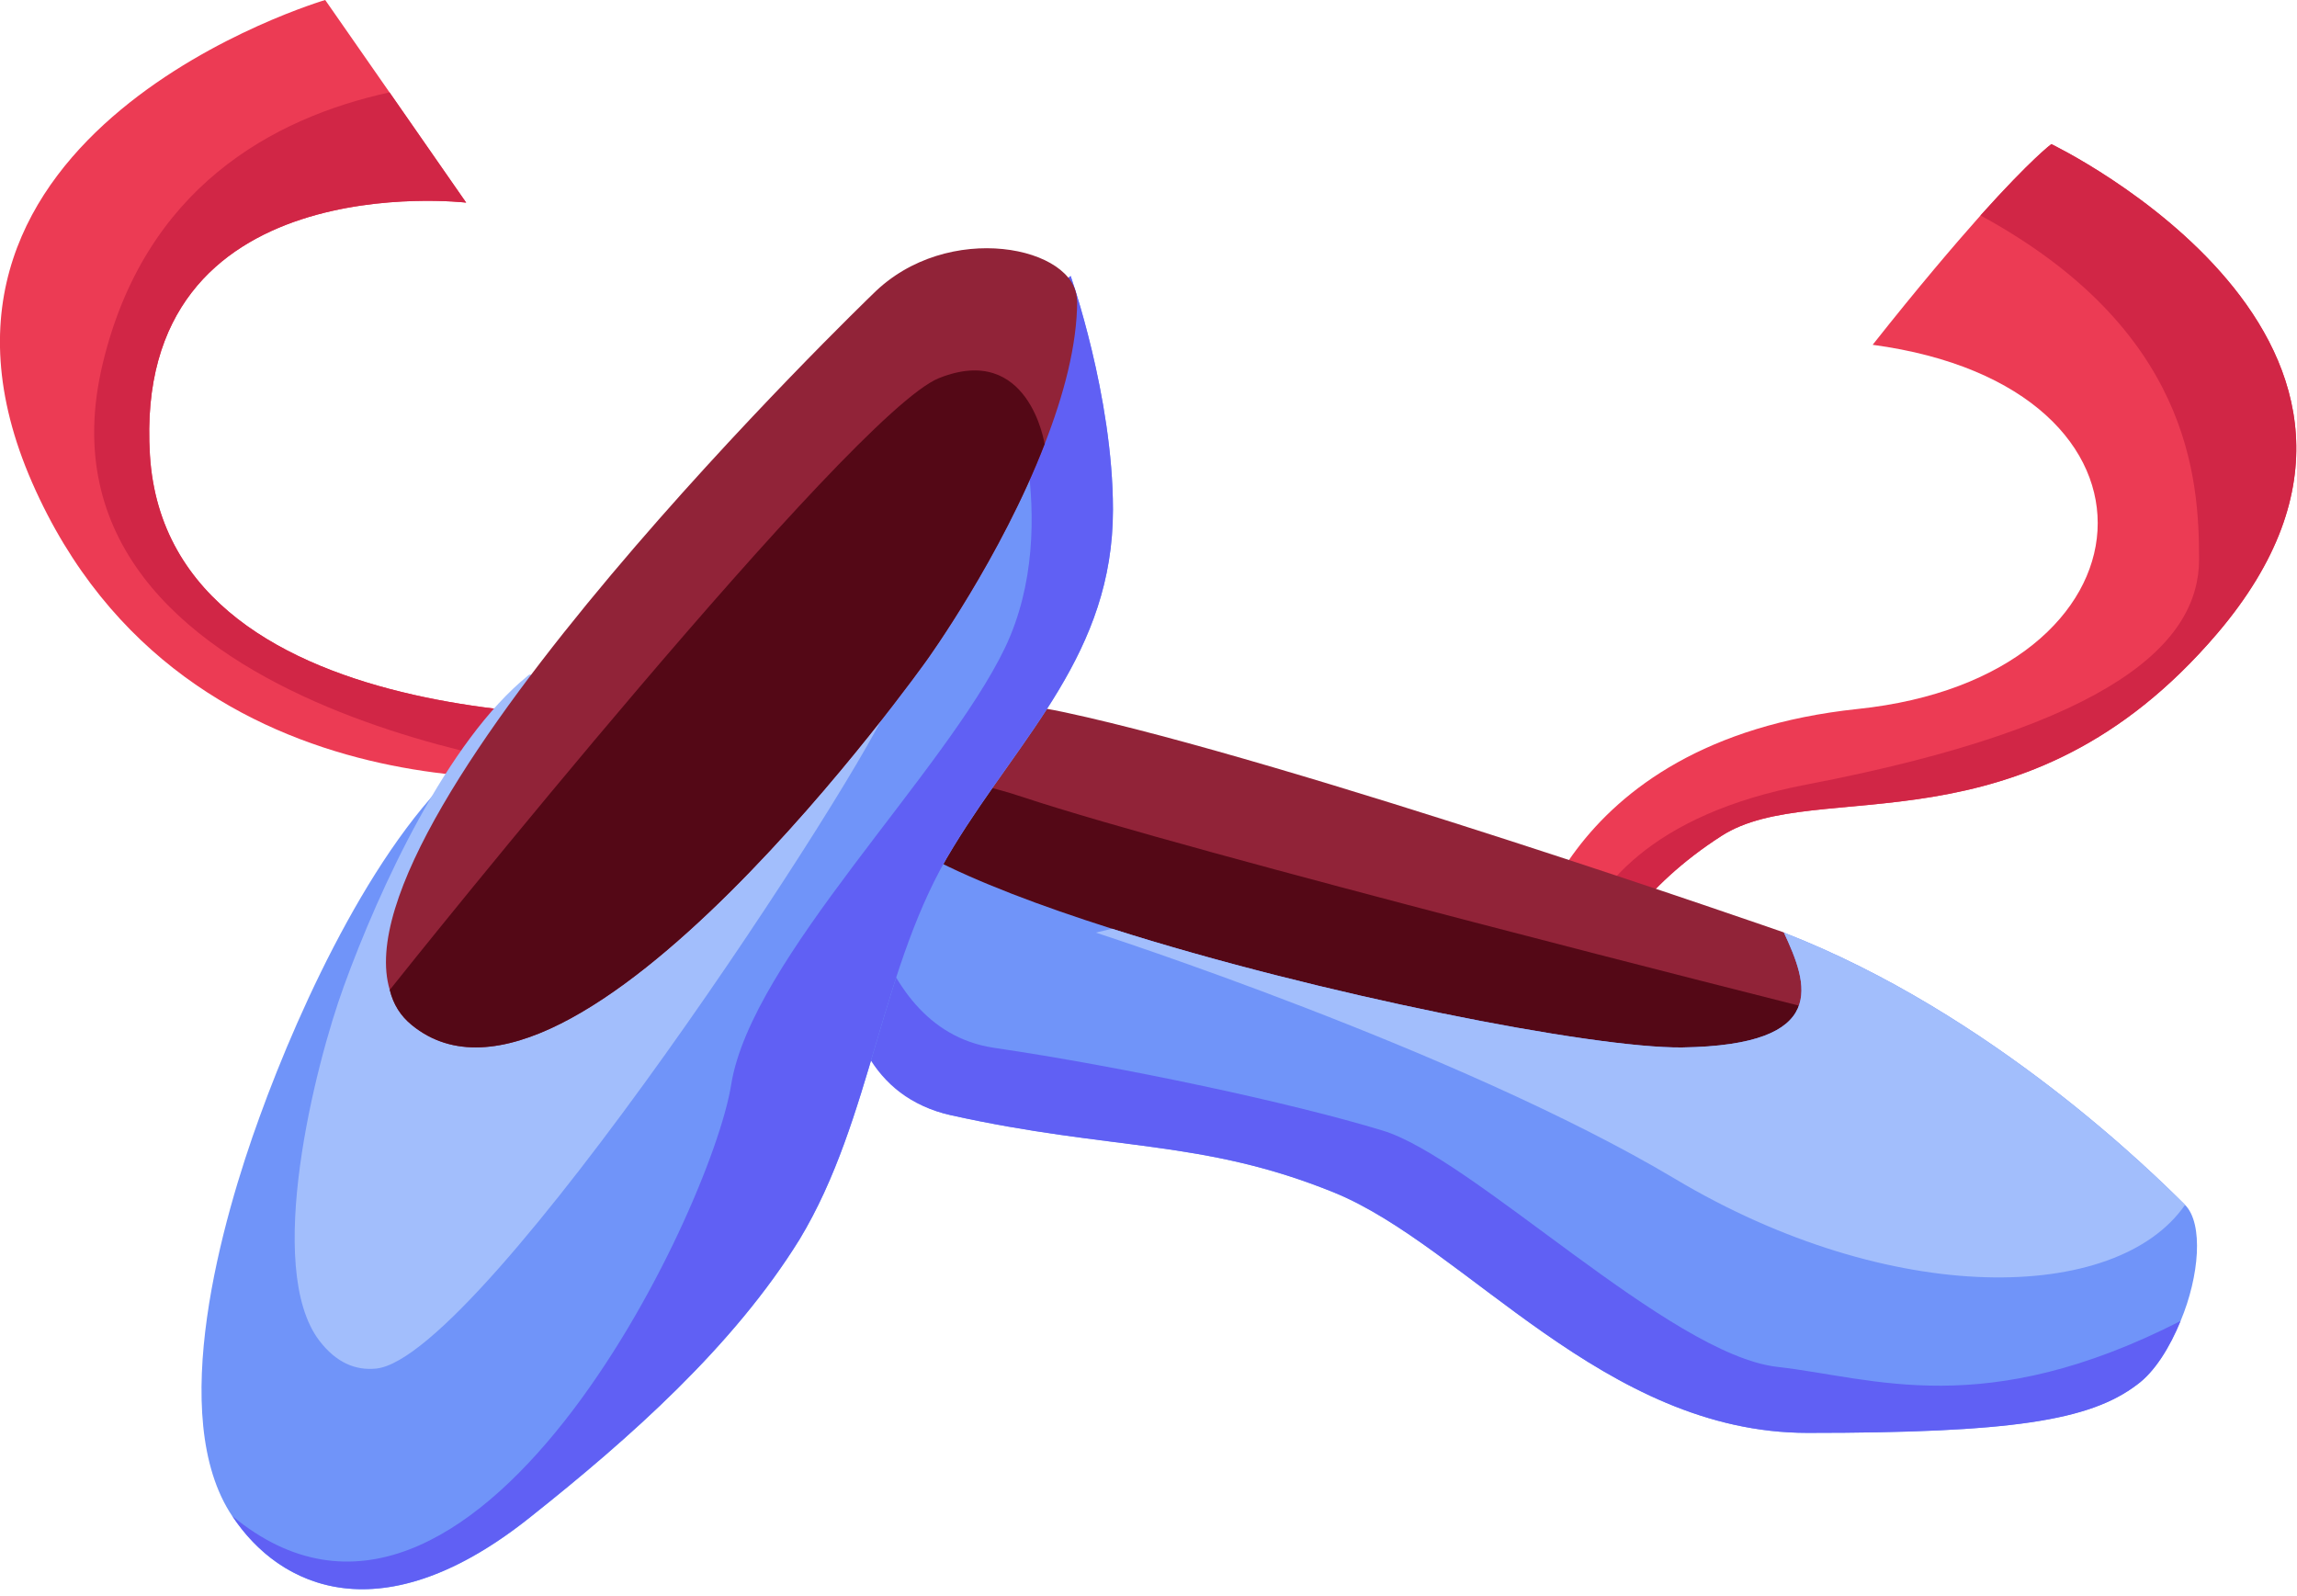 <svg width="95" height="66" viewBox="0 0 95 66" fill="none" xmlns="http://www.w3.org/2000/svg">
<g clip-path="url(#clip0_61_829)">
<path d="M91.7 26.2C83.7 35.58 75.11 32.05 71.2 34.57C64.69 38.75 64.91 44.64 64.91 44.64L63.03 39.93C63.03 39.93 64.24 30.65 76.84 29.32C89.45 28 90.45 16.01 77.45 14.26C79.34 11.87 80.81 10.15 81.91 8.91C84.03 6.55 84.84 5.96 84.84 5.96C84.84 5.96 101.95 14.17 91.7 26.2Z" fill="#EC3B54"/>
<path d="M91.7 26.2C83.7 35.58 75.11 32.05 71.2 34.57C64.69 38.75 64.91 44.64 64.91 44.64C64.91 44.64 61.86 34.91 74.7 32.45C87.54 29.99 90.95 26.51 90.95 23.13C90.95 19.75 90.56 13.62 81.91 8.91C84.03 6.55 84.84 5.96 84.84 5.96C84.84 5.96 101.95 14.17 91.7 26.2Z" fill="#D12646"/>
<path d="M77.99 42.16L76.09 44.51L74.28 46.74L50.23 43.32L37.86 38.56L35.36 34.22C35.36 34.22 34.62 27.44 44.04 29.46C53.46 31.48 73.77 38.56 73.77 38.56L77.99 42.16Z" fill="#912338"/>
<path d="M76.09 44.51L74.28 46.74L50.23 43.32L37.86 38.56L35.36 34.22C35.36 34.22 35.63 30.74 42.32 32.97C49.01 35.2 74.4 41.59 74.4 41.59L76.09 44.5V44.51Z" fill="#540816"/>
<path d="M90.19 54.62C89.74 55.72 89.12 56.73 88.38 57.27C86.41 58.75 83.17 59.26 74.76 59.26C66.35 59.26 60.64 51.56 55.2 49.33C49.73 47.1 46.01 47.6 39.32 46.12C32.63 44.63 35.5 32.62 35.5 32.62C35.44 34.41 40.07 36.53 45.99 38.41C54.58 41.14 65.89 43.36 69.56 43.32C75.74 43.23 74.76 40.68 73.78 38.57C82.43 41.93 89.12 48.59 90.37 49.83C91.14 50.61 90.96 52.78 90.19 54.62Z" fill="#7094F9"/>
<path d="M90.19 54.62C89.74 55.72 89.12 56.73 88.38 57.27C86.42 58.76 83.18 59.26 74.76 59.26C66.34 59.26 60.64 51.56 55.2 49.33C49.73 47.1 46.01 47.61 39.32 46.12C32.63 44.63 35.37 34.23 35.37 34.23C35.37 34.23 35.61 42.49 41.08 43.33C46.52 44.13 53.45 45.62 57.16 46.75C60.88 47.85 69.05 56.03 73.51 56.53C77.49 56.98 82.04 58.79 90.19 54.63V54.62Z" fill="#6060F4"/>
<path d="M90.37 49.83C87.54 53.92 78.2 54.08 69.27 48.75C60.33 43.42 45.32 38.57 45.32 38.57L45.99 38.41C54.58 41.14 65.89 43.36 69.56 43.32C75.74 43.23 74.76 40.68 73.78 38.57C82.43 41.93 89.12 48.59 90.37 49.83Z" fill="#A2BEFC"/>
<path d="M27.41 29.58L24.41 32.03C24.41 32.03 7.7 34.5 1.33 19.96C-5.03 5.43 13.45 0 13.45 0L16.11 3.82L19.28 8.38C19.28 8.38 5.45 6.75 6.2 18.82C6.95 30.9 27.41 29.58 27.41 29.58Z" fill="#EC3B54"/>
<path d="M27.41 29.58L24.41 32.03C24.41 32.03 0.781 29.64 4.241 15.07C5.971 7.78 11.261 4.88 16.11 3.82L19.28 8.38C19.28 8.38 5.451 6.75 6.201 18.82C6.951 30.9 27.41 29.58 27.41 29.58Z" fill="#D12646"/>
<path d="M46.03 21.08C46.03 27 42.26 30.39 39.43 35.03C36.4 39.93 36.1 46.24 33.07 51.26C30.33 55.69 26.02 59.5 21.98 62.71C17.93 65.96 14.71 66.23 12.43 65.18C11.23 64.64 10.29 63.73 9.61 62.71C6.85 58.6 9.2 50.4 10.74 46.18C12.44 41.48 15.71 34.4 19.57 31.28L19.63 31.23L41.81 13.41L44.28 11.42C44.28 11.42 46.03 16.39 46.03 21.08Z" fill="#7094F9"/>
<path d="M46.03 21.08C46.03 27 42.25 30.39 39.43 35.02C36.4 39.93 36.1 46.23 33.07 51.25C30.33 55.68 26.02 59.49 21.98 62.7C15.8 67.67 11.57 65.67 9.61 62.7C19.51 70.88 29.41 50.06 30.24 44.86C31.07 39.66 39.07 31.99 41.57 26.78C44.04 21.58 41.57 15.3 41.57 15.3L41.81 13.4L44.28 11.41C44.28 11.41 46.03 16.38 46.03 21.07V21.08Z" fill="#6060F4"/>
<path d="M15.56 56.6C14.7 56.69 13.9 56.35 13.21 55.45C10.91 52.44 13.04 44.02 14.22 40.79C15.69 36.74 18.51 30.63 21.84 27.94L21.89 27.9L29.41 28.59C31.21 28.76 37.35 27.49 36.89 28.83C35.91 31.69 19.95 56.15 15.56 56.6Z" fill="#A2BEFC"/>
<path d="M44.55 12.43C44.55 14.27 43.99 16.35 43.21 18.35C41.4 23.05 38.33 27.3 38.33 27.3C38.33 27.3 23.73 47.84 17.04 42.4C16.56 42.01 16.27 41.54 16.12 40.94C13.89 33.54 36.1 12.16 36.1 12.16C39.19 9.07 44.54 10.2 44.54 12.43H44.55Z" fill="#912338"/>
<path d="M43.21 18.35C41.4 23.05 38.33 27.3 38.33 27.3C38.33 27.3 23.73 47.84 17.04 42.4C16.56 42.01 16.27 41.54 16.12 40.94C17.01 39.81 35.21 17.1 38.83 15.64C42.55 14.15 43.2 18.35 43.2 18.35H43.21Z" fill="#540816"/>
</g>
<defs>
<clipPath id="clip0_61_829">
<rect width="94.97" height="65.73" fill="white"/>
</clipPath>
</defs>
</svg>
